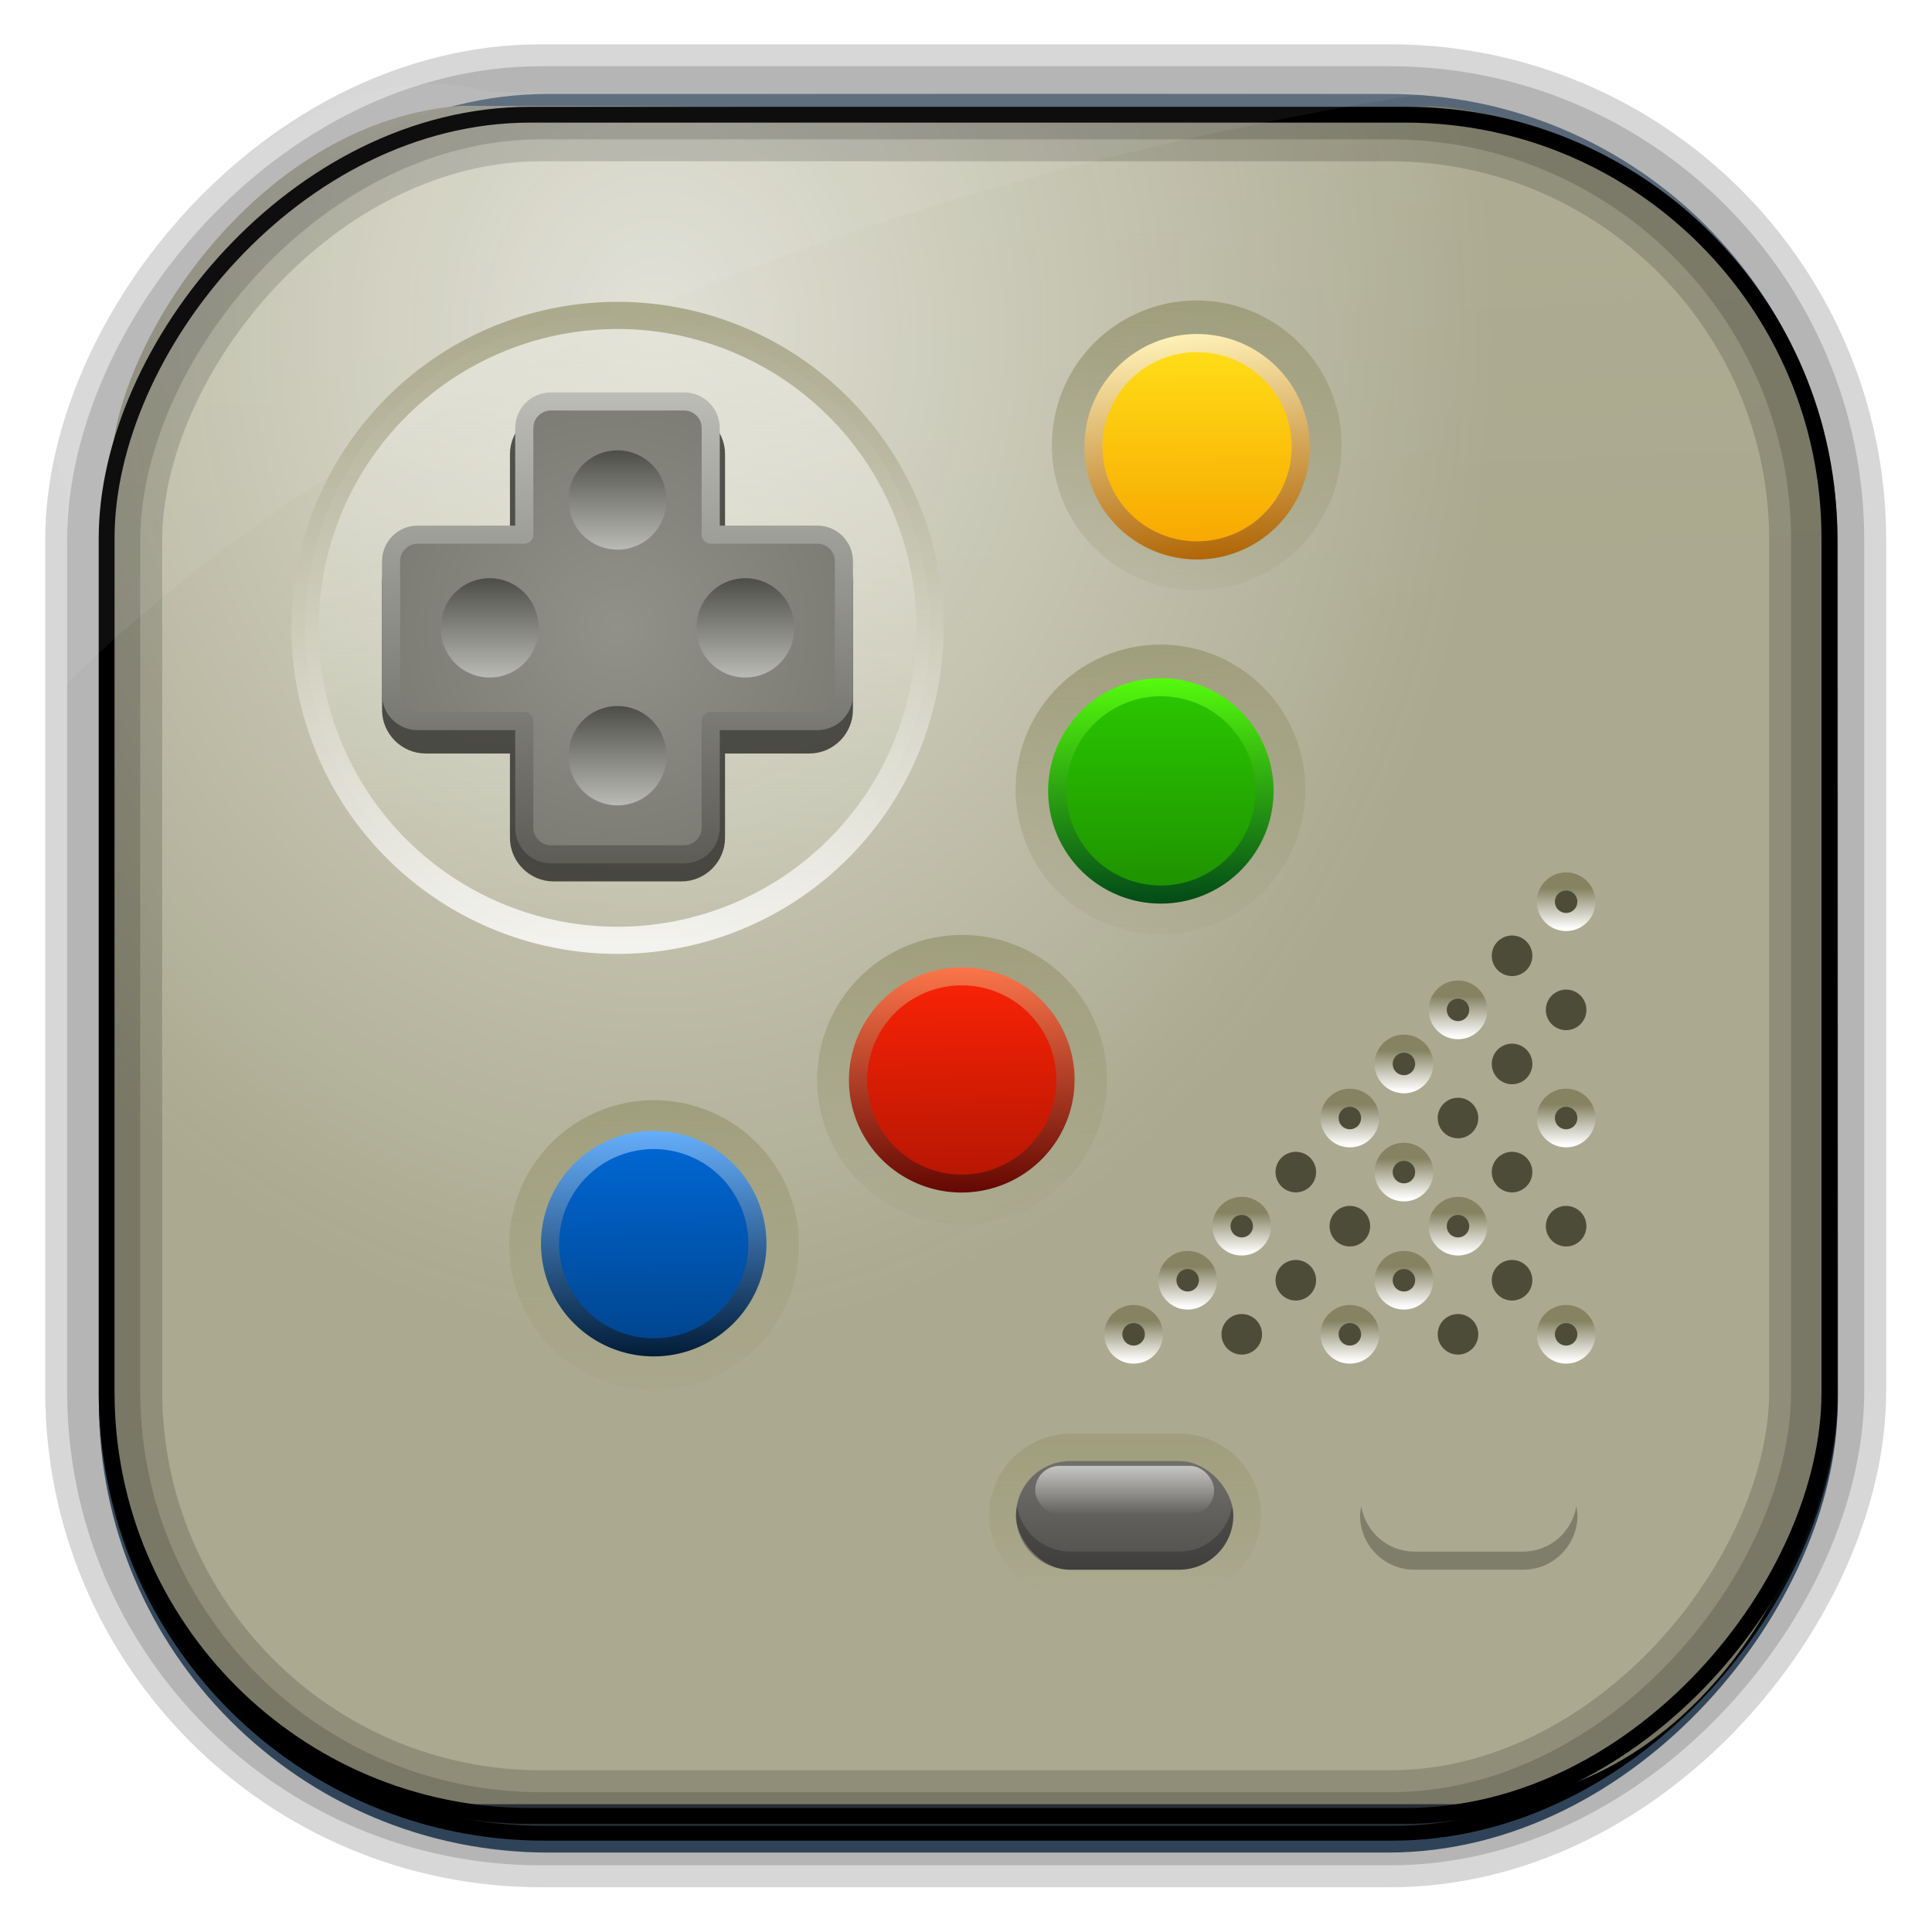 <?xml version="1.0" encoding="UTF-8" standalone="no"?>
<!-- Created with Inkscape (http://www.inkscape.org/) -->
<svg id="svg3449" xmlns:rdf="http://www.w3.org/1999/02/22-rdf-syntax-ns#" xmlns="http://www.w3.org/2000/svg" height="128" width="128" version="1.0" xmlns:cc="http://creativecommons.org/ns#" xmlns:xlink="http://www.w3.org/1999/xlink" xmlns:dc="http://purl.org/dc/elements/1.1/">
 <defs id="defs3451">
  <linearGradient id="linearGradient3514" y2="-9.103" gradientUnits="userSpaceOnUse" x2="66.492" gradientTransform="matrix(.968 0 0 .979 2.179 .166)" y1="-42.638" x1="67.952">
   <stop id="stop4620" style="stop-color:#37414b" offset="0"/>
   <stop id="stop4622" style="stop-color:#37414b;stop-opacity:0" offset="1"/>
  </linearGradient>
  <linearGradient id="linearGradient3516" y2="-11.847" gradientUnits="userSpaceOnUse" x2="58.98" gradientTransform="matrix(.968 0 0 .979 2.179 .166)" y1="-118.55" x1="57.173">
   <stop id="stop4596" offset="0"/>
   <stop id="stop4598" style="stop-opacity:0" offset="1"/>
  </linearGradient>
  <linearGradient id="linearGradient3519" y2="50.369" gradientUnits="userSpaceOnUse" x2="76.558" gradientTransform="matrix(.968 0 0 .979 3.242 -129.19)" y1="13.164" x1="76.558">
   <stop id="stop3392" style="stop-color:#425e7b" offset="0"/>
   <stop id="stop3394" style="stop-color:#7a91a7" offset="1"/>
  </linearGradient>
  <linearGradient id="linearGradient3521" y2="-8.74" gradientUnits="userSpaceOnUse" x2="60.217" gradientTransform="matrix(.968 0 0 .979 2.179 .166)" y1="-123.72" x1="60.395">
   <stop id="stop3392-4-8" style="stop-color:#425e7b" offset="0"/>
   <stop id="stop3394-8-0" style="stop-color:#7a91a7" offset="1"/>
  </linearGradient>
  <radialGradient id="radialGradient3349" gradientUnits="userSpaceOnUse" cy="45.647" cx="42.148" gradientTransform="matrix(.947 0 0 1.139 3.595 -29.89)" r="58.984">
   <stop id="stop7563" style="stop-color:#e0e0d5" offset="0"/>
   <stop id="stop7565" style="stop-color:#b0ae92;stop-opacity:.953" offset="1"/>
  </radialGradient>
  <filter id="filter3174-5" color-interpolation-filters="sRGB">
   <feGaussianBlur id="feGaussianBlur3176-4" stdDeviation="1.71"/>
  </filter>
  <linearGradient id="ButtonShadow-4" x1="45.448" gradientUnits="userSpaceOnUse" y1="92.54" gradientTransform="scale(1.006 .994)" x2="45.448" y2="7.016">
   <stop id="stop3750-3" offset="0"/>
   <stop id="stop3752-57" style="stop-opacity:.588" offset="1"/>
  </linearGradient>
  <filter id="filter3174-0" color-interpolation-filters="sRGB">
   <feGaussianBlur id="feGaussianBlur3176-9" stdDeviation="1.71"/>
  </filter>
  <filter id="filter3174-7" color-interpolation-filters="sRGB">
   <feGaussianBlur id="feGaussianBlur3176-7" stdDeviation="1.71"/>
  </filter>
  <clipPath id="clipPath3613-9">
   <rect id="rect3615-2" style="fill:#fff" rx="6" ry="6" height="84" width="84" y="6" x="6"/>
  </clipPath>
  <linearGradient id="linearGradient3613-3" x1="48" gradientUnits="userSpaceOnUse" y1="20.221" x2="48" y2="138.66">
   <stop id="stop3739-03" style="stop-color:#fff" offset="0"/>
   <stop id="stop3741-5" style="stop-color:#fff;stop-opacity:0" offset="1"/>
  </linearGradient>
  <filter id="filter3794-30" height="1.384" width="1.384" color-interpolation-filters="sRGB" y="-.192" x="-.192">
   <feGaussianBlur id="feGaussianBlur3796-38" stdDeviation="5.28"/>
  </filter>
  <filter id="filter3174-8" color-interpolation-filters="sRGB">
   <feGaussianBlur id="feGaussianBlur3176-3" stdDeviation="1.71"/>
  </filter>
  <clipPath id="clipPath3613-26">
   <rect id="rect3615-4" style="fill:#fff" rx="6" ry="6" height="84" width="84" y="6" x="6"/>
  </clipPath>
  <filter id="filter3794-67" height="1.384" width="1.384" color-interpolation-filters="sRGB" y="-.192" x="-.192">
   <feGaussianBlur id="feGaussianBlur3796-4" stdDeviation="5.28"/>
  </filter>
  <filter id="filter3174-4" color-interpolation-filters="sRGB">
   <feGaussianBlur id="feGaussianBlur3176-0" stdDeviation="1.71"/>
  </filter>
  <filter id="filter3174-1" color-interpolation-filters="sRGB">
   <feGaussianBlur id="feGaussianBlur3176-1" stdDeviation="1.71"/>
  </filter>
  <linearGradient id="linearGradient9285" y2="7.016" gradientUnits="userSpaceOnUse" x2="45.448" gradientTransform="matrix(1.006 0 0 .994 -59.657 2.836)" y1="92.54" x1="45.448">
   <stop id="stop3750-7" offset="0"/>
   <stop id="stop3752-3" style="stop-opacity:.588" offset="1"/>
  </linearGradient>
  <filter id="filter4417" color-interpolation-filters="sRGB">
   <feGaussianBlur id="feGaussianBlur4419" stdDeviation="0.52"/>
  </filter>
  <linearGradient id="linearGradient5860">
   <stop id="stop5862" style="stop-color:#858362" offset="0"/>
   <stop id="stop5864" style="stop-color:#fff" offset="1"/>
  </linearGradient>
  <linearGradient id="linearGradient5976">
   <stop id="stop5978" style="stop-color:#fff" offset="0"/>
   <stop id="stop5980" style="stop-color:#fff;stop-opacity:0" offset="1"/>
  </linearGradient>
  <linearGradient id="linearGradient5964">
   <stop id="stop5966" style="stop-color:#706f6b" offset="0"/>
   <stop id="stop5968" style="stop-color:#51504e" offset="1"/>
  </linearGradient>
  <linearGradient id="linearGradient5756">
   <stop id="stop5758" style="stop-color:#9f9e7d" offset="0"/>
   <stop id="stop5760" style="stop-color:#9f9e7d;stop-opacity:0" offset="1"/>
  </linearGradient>
  <linearGradient id="linearGradient6043">
   <stop id="stop6045" style="stop-color:#4f4f49" offset="0"/>
   <stop id="stop6047" style="stop-color:#bcbcb7" offset="1"/>
  </linearGradient>
  <clipPath id="clipPath3613-76">
   <rect id="rect3615-6" style="fill:#fff" rx="6" ry="6" height="84" width="84" y="6" x="6"/>
  </clipPath>
  <filter id="filter3794-4" height="1.384" width="1.384" color-interpolation-filters="sRGB" y="-.192" x="-.192">
   <feGaussianBlur id="feGaussianBlur3796-04" stdDeviation="5.28"/>
  </filter>
  <filter id="filter3174-06" color-interpolation-filters="sRGB">
   <feGaussianBlur id="feGaussianBlur3176-91" stdDeviation="1.71"/>
  </filter>
  <linearGradient id="linearGradient7102" y2="43.26" xlink:href="#linearGradient6043" gradientUnits="userSpaceOnUse" x2="38.69" gradientTransform="matrix(1.04 0 0 1.04 -.673 8.485)" y1="36.89" x1="38.69"/>
  <linearGradient id="linearGradient7105" y2="43.26" xlink:href="#linearGradient6043" gradientUnits="userSpaceOnUse" x2="38.69" gradientTransform="matrix(1.04 0 0 1.04 -.673 -8.457)" y1="36.89" x1="38.69"/>
  <linearGradient id="linearGradient7108" y2="43.26" xlink:href="#linearGradient6043" gradientUnits="userSpaceOnUse" x2="38.69" gradientTransform="matrix(1.04 0 0 1.04 7.798 .014)" y1="36.89" x1="38.69"/>
  <linearGradient id="linearGradient7111" y2="43.26" xlink:href="#linearGradient6043" gradientUnits="userSpaceOnUse" x2="38.69" gradientTransform="matrix(1.04 0 0 1.04 -9.144 .014)" y1="36.89" x1="38.69"/>
  <radialGradient id="radialGradient7114" gradientUnits="userSpaceOnUse" cy="40" cx="40" gradientTransform="matrix(1.951e-8 -.882 .882 1.951e-8 5.617 76.892)" r="18">
   <stop id="stop6037" style="stop-color:#91918a" offset="0"/>
   <stop id="stop6039" style="stop-color:#7c7c74" offset="1"/>
  </radialGradient>
  <linearGradient id="linearGradient7116" y2="17" gradientUnits="userSpaceOnUse" x2="39.071" gradientTransform="matrix(1.2 0 0 1.2 4.911 5.598)" y1="43.007" x1="39.071">
   <stop id="stop3262" style="stop-color:#5d5d56" offset="0"/>
   <stop id="stop3264" style="stop-color:#bcbcb7" offset="1"/>
  </linearGradient>
  <linearGradient id="linearGradient7155" y2="40" gradientUnits="userSpaceOnUse" x2="65.629" gradientTransform="matrix(0 .859 .863 0 6.411 7.159)" y1="40" x1="14.585">
   <stop id="stop4309" style="stop-color:#e4e4d9" offset="0"/>
   <stop id="stop4311" style="stop-color:#e4e4d9;stop-opacity:0" offset="1"/>
  </linearGradient>
  <linearGradient id="linearGradient7157" y2="40" gradientUnits="userSpaceOnUse" x2="64.464" gradientTransform="matrix(0 .859 .863 0 6.411 7.159)" y1="40" x1="15.75">
   <stop id="stop5726" style="stop-color:#9f9d7c" offset="0"/>
   <stop id="stop5728" style="stop-color:#fff" offset="1"/>
  </linearGradient>
  <linearGradient id="linearGradient7160" y2="38.033" gradientUnits="userSpaceOnUse" x2="79.007" gradientTransform="matrix(.819 -.22 .216 .805 .232 23.147)" y1="21.664" x1="83.315">
   <stop id="stop3935" style="stop-color:#ffe119" offset="0"/>
   <stop id="stop3937" style="stop-color:#f7a700" offset="1"/>
  </linearGradient>
  <linearGradient id="linearGradient7162" y2="42.017" gradientUnits="userSpaceOnUse" x2="89.412" gradientTransform="matrix(.819 -.22 .216 .805 .232 23.147)" y1="23.504" x1="91.968">
   <stop id="stop5734" style="stop-color:#fff1b7" offset="0"/>
   <stop id="stop5736" style="stop-color:#ad6100" offset="1"/>
  </linearGradient>
  <linearGradient id="linearGradient7165" y2="43.082" xlink:href="#linearGradient5756" gradientUnits="userSpaceOnUse" x2="85.196" gradientTransform="matrix(1.145 -.307 .301 1.124 -31.197 20.582)" y1="24.087" x1="90.195"/>
  <linearGradient id="linearGradient7168" y2="38.724" gradientUnits="userSpaceOnUse" x2="79.935" gradientTransform="matrix(.819 -.22 .216 .805 -2.168 45.947)" y1="21.771" x1="84.397">
   <stop id="stop3923" style="stop-color:#2bca00" offset="0"/>
   <stop id="stop3925" style="stop-color:#1e9000" offset="1"/>
  </linearGradient>
  <linearGradient id="linearGradient7170" y2="41.144" gradientUnits="userSpaceOnUse" x2="85.706" gradientTransform="matrix(.819 -.22 .216 .805 -2.168 45.947)" y1="23.092" x1="90.457">
   <stop id="stop5797" style="stop-color:#57ff0c" offset="0"/>
   <stop id="stop5799" style="stop-color:#004617" offset="1"/>
  </linearGradient>
  <linearGradient id="linearGradient7173" y2="43.082" xlink:href="#linearGradient5756" gradientUnits="userSpaceOnUse" x2="85.196" gradientTransform="matrix(1.145 -.307 .301 1.124 -33.597 43.382)" y1="24.087" x1="90.195"/>
  <linearGradient id="linearGradient7179" y2="39.307" gradientUnits="userSpaceOnUse" x2="80.337" gradientTransform="matrix(.819 -.22 .216 .805 -35.768 75.947)" y1="21.561" x1="85.007">
   <stop id="stop3913" style="stop-color:#006ada" offset="0"/>
   <stop id="stop3915" style="stop-color:#00438a" offset="1"/>
  </linearGradient>
  <linearGradient id="linearGradient7181" y2="41.359" gradientUnits="userSpaceOnUse" x2="86.898" gradientTransform="matrix(.819 -.22 .216 .805 -35.768 75.947)" y1="23.41" x1="91.622">
   <stop id="stop5837" style="stop-color:#67b1ff" offset="0"/>
   <stop id="stop5839" style="stop-color:#001a35" offset="1"/>
  </linearGradient>
  <linearGradient id="linearGradient7184" y2="43.082" xlink:href="#linearGradient5756" gradientUnits="userSpaceOnUse" x2="85.196" gradientTransform="matrix(1.145 -.307 .301 1.124 -67.197 73.382)" y1="24.087" x1="90.195"/>
  <linearGradient id="linearGradient7186" y2="114.04" xlink:href="#linearGradient5756" gradientUnits="userSpaceOnUse" x2="78.803" y1="101.97" x1="78.803"/>
  <linearGradient id="linearGradient7188" y2="112" xlink:href="#linearGradient5964" gradientUnits="userSpaceOnUse" x2="78" gradientTransform="matrix(0.75 0 0 0.75 -0 -1)" y1="104" x1="78"/>
  <linearGradient id="linearGradient7190" y2="107.94" xlink:href="#linearGradient5976" gradientUnits="userSpaceOnUse" x2="79.067" gradientTransform="matrix(0.75 0 0 0.75 -0 -1)" y1="104.35" x1="79.067"/>
  <linearGradient id="linearGradient7198" y2="96.645" xlink:href="#linearGradient5860" gradientUnits="userSpaceOnUse" x2="110.64" y1="92.773" x1="110.64"/>
  <linearGradient id="linearGradient7248" y2="43.082" xlink:href="#linearGradient5756" gradientUnits="userSpaceOnUse" x2="85.196" y1="24.087" x1="90.195"/>
  <linearGradient id="linearGradient7250" y2="38.933" gradientUnits="userSpaceOnUse" x2="79.88" y1="21.771" x1="84.397">
   <stop id="stop3905" style="stop-color:#fd2306" offset="0"/>
   <stop id="stop3907" style="stop-color:#b31602" offset="1"/>
  </linearGradient>
  <linearGradient id="linearGradient7252" y2="41.015" gradientUnits="userSpaceOnUse" x2="85.74" y1="23.092" x1="90.457">
   <stop id="stop5817" style="stop-color:#fe774b" offset="0"/>
   <stop id="stop5819" style="stop-color:#610601" offset="1"/>
  </linearGradient>
 </defs>
 <rect id="rect892" style="stroke:url(#linearGradient3521);stroke-width:.974;fill:url(#linearGradient3519)" transform="scale(1,-1)" ry="29.296" height="115.54" width="114.22" y="-122.25" x="7.039"/>
 <rect id="rect892-2" style="stroke:url(#linearGradient3516);stroke-width:.974;fill:url(#linearGradient3514)" transform="scale(1,-1)" ry="28.993" height="114.35" width="114.22" y="-121.46" x="7.06"/>
 <path id="rect895" style="fill:url(#radialGradient3349)" d="m30.571 7.01c-13.128 0.936-22.55 15.04-23.173 23.288-0.05 0.974-0.089 1.965-0.089 2.957v58.419c0 15.229 11.191 27.859 22.318 27.859h67.038c15.69 0 24.318-16.445 24.318-25.859v-64.017c-0.21-5.933-12.29-21.682-25.926-22.618-47.846 0.865-20.497-0.026-64.483-0.026z"/>
 <rect id="rect892-2-7-8" style="opacity:.159;stroke:#000;stroke-width:4.845;fill:none" transform="scale(1,-1)" ry="28.993" height="114.35" width="114.22" y="-121.16" x="6.868"/>
 <rect id="rect892-2-7-1" style="opacity:.159;stroke:#000;stroke-width:7.751;fill:none" transform="scale(1,-1)" ry="28.993" height="114.35" width="114.22" y="-121.16" x="6.869"/>
 <rect id="rect892-2-7-2-9" ry="28.067" style="stroke:#000;stroke-width:1.049;fill:none" transform="scale(1,-1)" height="112.71" width="114.14" y="-120.31" x="7.064"/>
 <path id="path1187" style="fill:#fff;fill-opacity:.057" d="m32.415 6.091c-14.891-4.33-32.779 19.454-27.93 26.295-0.043 0.716-0.077 1.444-0.077 2.173v10.76c25.899-25.61 66.753-35.479 90.375-39.179-0.225-0.026-0.46-0.031-0.691-0.031-41.576 0.387-23.653-0.019-61.677-0.019z"/>
 <g id="layer2" style="display:none" transform="translate(137.63 15.959)">
  <rect id="rect3745" style="opacity:.9;filter:url(#filter3174-5);fill:url(#ButtonShadow-4)" rx="6" ry="6" height="85" width="86" y="7" x="5"/>
 </g>
 <g id="layer2-3" style="display:none" transform="translate(146.29 14.997)">
  <rect id="rect3745-4" style="opacity:.9;filter:url(#filter3174-0);fill:url(#ButtonShadow-4)" rx="6" ry="6" height="85" width="86" y="7" x="5"/>
 </g>
 <g id="layer2-4" style="display:none" transform="translate(176.76 -8.736)">
  <rect id="rect3745-7" style="opacity:.9;filter:url(#filter3174-7);fill:url(#ButtonShadow-4)" rx="6" ry="6" height="85" width="86" y="7" x="5"/>
 </g>
 <g id="layer2-2" style="display:none" transform="translate(143.15 5.055)">
  <rect id="rect3745-9" style="opacity:.9;filter:url(#filter3174-8);fill:url(#ButtonShadow-4)" rx="6" ry="6" height="85" width="86" y="7" x="5"/>
 </g>
 <g id="layer5-4" style="display:none" transform="translate(143.15 5.055)">
  <rect id="rect3171-7" style="opacity:.3;filter:url(#filter3794-30);stroke:#fff;stroke-linecap:round;stroke-width:.5;fill:url(#linearGradient3613-3)" clip-path="url(#clipPath3613-9)" rx="12" ry="12" height="66" width="66" y="15" x="15"/>
 </g>
 <g id="layer2-1" style="display:none" transform="translate(160.47 -5.817)">
  <rect id="rect3745-8" style="opacity:.9;filter:url(#filter3174-4);fill:url(#ButtonShadow-4)" rx="6" ry="6" height="85" width="86" y="7" x="5"/>
 </g>
 <g id="layer5-46" style="display:none" transform="translate(160.47 -5.817)">
  <rect id="rect3171-2" style="opacity:.1;filter:url(#filter3794-67);stroke:#fff;stroke-linecap:round;stroke-width:.5;fill:url(#linearGradient3613-3)" clip-path="url(#clipPath3613-26)" rx="12" ry="12" height="66" width="66" y="15" x="15"/>
 </g>
 <rect id="rect3745-82" style="opacity:.9;filter:url(#filter3174-1);display:none;fill:url(#linearGradient9285)" rx="6" ry="6" height="85" width="86" y="9.836" x="-54.657"/>
 <style id="style1470" type="text/css"/>
 <g id="layer2-9" style="display:none" transform="translate(-132.38 3.784)">
  <rect id="rect3745-827" style="opacity:.9;filter:url(#filter3174-06);fill:url(#ButtonShadow-4)" rx="6" ry="6" height="85" width="86" y="7" x="5"/>
 </g>
 <g id="layer5" transform="translate(-132.38 3.784)">
  <rect id="rect3171" style="opacity:.1;filter:url(#filter3794-4);stroke:#fff;stroke-linecap:round;stroke-width:.5;fill:url(#linearGradient3613-3)" clip-path="url(#clipPath3613-76)" rx="12" ry="12" height="66" width="66" y="15" x="15"/>
 </g>
 <path id="path5825" style="fill:url(#linearGradient7184);fill-rule:evenodd" d="m52.581 79.914a9.598 9.598 0 1 1 -18.541 4.968 9.598 9.598 0 0 1 18.541 -4.968z"/>
 <path id="path5829" style="stroke-linejoin:round;fill-rule:evenodd;stroke:url(#linearGradient7181);stroke-width:1.2;fill:url(#linearGradient7179)" d="m49.945 80.62a6.868 6.868 0 1 1 -13.268 3.555 6.868 6.868 0 0 1 13.268 -3.555z"/>
 <g id="g4497" transform="matrix(1.151 0 0 1.15 5.439 9.987)">
  <path id="path5805" d="m96.197 32.053a8.098 8.245 0 1 1 -16.197 0 8.098 8.245 0 1 1 16.197 0z" style="fill:url(#linearGradient7248);fill-rule:evenodd" transform="matrix(.995 -.267 .262 .977 -45.404 45.726)"/>
  <path id="path5809" d="m96.197 32.053a8.098 8.245 0 1 1 -16.197 0 8.098 8.245 0 1 1 16.197 0z" style="stroke-linejoin:round;fill-rule:evenodd;stroke:url(#linearGradient7252);stroke-width:1.428;fill:url(#linearGradient7250)" transform="matrix(.712 -.191 .187 .699 -18.085 47.955)"/>
 </g>
 <path id="path5785" style="fill:url(#linearGradient7173);fill-rule:evenodd" d="m86.181 49.914a9.598 9.598 0 0 1 -18.541 4.968 9.598 9.598 0 1 1 18.541 -4.968z"/>
 <path id="path5789" style="stroke-linejoin:round;fill-rule:evenodd;stroke:url(#linearGradient7170);stroke-width:1.2;fill:url(#linearGradient7168)" d="m83.545 50.62a6.868 6.868 0 0 1 -13.268 3.556 6.868 6.868 0 1 1 13.268 -3.556z"/>
 <path id="path5754" style="fill:url(#linearGradient7165);fill-rule:evenodd" d="m88.581 27.114a9.598 9.598 0 0 1 -18.541 4.968 9.598 9.598 0 1 1 18.541 -4.968z"/>
 <path id="path3245" style="stroke-linejoin:round;fill-rule:evenodd;stroke:url(#linearGradient7162);stroke-width:1.2;fill:url(#linearGradient7160)" d="m85.945 27.82a6.868 6.868 0 1 1 -13.268 3.556 6.868 6.868 0 0 1 13.268 -3.556z"/>
 <path id="path3215" style="opacity:.8;stroke-linejoin:round;fill-rule:evenodd;stroke:url(#linearGradient7157);stroke-width:1.8;fill:url(#linearGradient7155)" d="m40.911 62.298a20.7 20.7 0 1 0 0 -41.4 20.7 20.7 0 1 0 0 41.4z"/>
 <g id="g4252" transform="matrix(1.2 0 0 1.2 4.911 5.598)">
  <path id="path5473" d="m111.94 94.064a1.936 1.936 0 1 1 -3.873 0 1.936 1.936 0 1 1 3.873 0z" style="stroke-linejoin:round;fill-rule:evenodd;stroke:url(#linearGradient7198);stroke-width:1.73;fill:#4d4c38" transform="matrix(.578 0 0 .578 18.792 14.634)"/>
  <path id="path5868" d="m111.94 94.064a1.936 1.936 0 1 1 -3.873 0 1.936 1.936 0 1 1 3.873 0z" style="stroke-linejoin:round;fill-rule:evenodd;stroke:url(#linearGradient7198);stroke-width:1.73;fill:#4d4c38" transform="matrix(.578 0 0 .578 12.822 14.634)"/>
  <path id="path5872" d="m111.94 94.064a1.936 1.936 0 1 1 -3.873 0 1.936 1.936 0 1 1 3.873 0z" style="stroke-linejoin:round;fill-rule:evenodd;stroke:url(#linearGradient7198);stroke-width:1.73;fill:#4d4c38" transform="matrix(.578 0 0 .578 6.852 14.634)"/>
  <path id="path5876" d="m111.94 94.064a1.936 1.936 0 1 1 -3.873 0 1.936 1.936 0 1 1 3.873 0z" style="stroke-linejoin:round;fill-rule:evenodd;stroke:url(#linearGradient7198);stroke-width:1.73;fill:#4d4c38" transform="matrix(.578 0 0 .578 .883 14.634)"/>
  <path id="path5880" d="m111.94 94.064a1.936 1.936 0 1 1 -3.873 0 1.936 1.936 0 1 1 3.873 0z" style="stroke-linejoin:round;fill-rule:evenodd;stroke:url(#linearGradient7198);stroke-width:1.73;fill:#4d4c38" transform="matrix(.578 0 0 .578 -5.087 14.634)"/>
  <path id="path5884" d="m111.94 94.064a1.936 1.936 0 1 1 -3.873 0 1.936 1.936 0 1 1 3.873 0z" style="stroke-linejoin:round;fill-rule:evenodd;stroke:url(#linearGradient7198);stroke-width:1.73;fill:#4d4c38" transform="matrix(.578 0 0 .578 15.807 11.649)"/>
  <path id="path5886" d="m111.94 94.064a1.936 1.936 0 1 1 -3.873 0 1.936 1.936 0 1 1 3.873 0z" style="stroke-linejoin:round;fill-rule:evenodd;stroke:url(#linearGradient7198);stroke-width:1.73;fill:#4d4c38" transform="matrix(.578 0 0 .578 9.837 11.649)"/>
  <path id="path5888" d="m111.94 94.064a1.936 1.936 0 1 1 -3.873 0 1.936 1.936 0 1 1 3.873 0z" style="stroke-linejoin:round;fill-rule:evenodd;stroke:url(#linearGradient7198);stroke-width:1.73;fill:#4d4c38" transform="matrix(.578 0 0 .578 3.868 11.649)"/>
  <path id="path5890" d="m111.94 94.064a1.936 1.936 0 1 1 -3.873 0 1.936 1.936 0 1 1 3.873 0z" style="stroke-linejoin:round;fill-rule:evenodd;stroke:url(#linearGradient7198);stroke-width:1.73;fill:#4d4c38" transform="matrix(.578 0 0 .578 -2.102 11.649)"/>
  <path id="path5900" d="m111.94 94.064a1.936 1.936 0 1 1 -3.873 0 1.936 1.936 0 1 1 3.873 0z" style="stroke-linejoin:round;fill-rule:evenodd;stroke:url(#linearGradient7198);stroke-width:1.73;fill:#4d4c38" transform="matrix(.578 0 0 .578 18.792 8.664)"/>
  <path id="path5902" d="m111.94 94.064a1.936 1.936 0 1 1 -3.873 0 1.936 1.936 0 1 1 3.873 0z" style="stroke-linejoin:round;fill-rule:evenodd;stroke:url(#linearGradient7198);stroke-width:1.73;fill:#4d4c38" transform="matrix(.578 0 0 .578 12.822 8.664)"/>
  <path id="path5904" d="m111.94 94.064a1.936 1.936 0 1 1 -3.873 0 1.936 1.936 0 1 1 3.873 0z" style="stroke-linejoin:round;fill-rule:evenodd;stroke:url(#linearGradient7198);stroke-width:1.73;fill:#4d4c38" transform="matrix(.578 0 0 .578 6.852 8.664)"/>
  <path id="path5906" d="m111.94 94.064a1.936 1.936 0 1 1 -3.873 0 1.936 1.936 0 1 1 3.873 0z" style="stroke-linejoin:round;fill-rule:evenodd;stroke:url(#linearGradient7198);stroke-width:1.73;fill:#4d4c38" transform="matrix(.578 0 0 .578 .883 8.664)"/>
  <path id="path5916" d="m111.94 94.064a1.936 1.936 0 1 1 -3.873 0 1.936 1.936 0 1 1 3.873 0z" style="stroke-linejoin:round;fill-rule:evenodd;stroke:url(#linearGradient7198);stroke-width:1.73;fill:#4d4c38" transform="matrix(.578 0 0 .578 15.807 5.678)"/>
  <path id="path5918" d="m111.94 94.064a1.936 1.936 0 1 1 -3.873 0 1.936 1.936 0 1 1 3.873 0z" style="stroke-linejoin:round;fill-rule:evenodd;stroke:url(#linearGradient7198);stroke-width:1.73;fill:#4d4c38" transform="matrix(.578 0 0 .578 9.837 5.678)"/>
  <path id="path5920" d="m111.94 94.064a1.936 1.936 0 1 1 -3.873 0 1.936 1.936 0 1 1 3.873 0z" style="stroke-linejoin:round;fill-rule:evenodd;stroke:url(#linearGradient7198);stroke-width:1.73;fill:#4d4c38" transform="matrix(.578 0 0 .578 3.868 5.678)"/>
  <path id="path5928" d="m111.94 94.064a1.936 1.936 0 1 1 -3.873 0 1.936 1.936 0 1 1 3.873 0z" style="stroke-linejoin:round;fill-rule:evenodd;stroke:url(#linearGradient7198);stroke-width:1.73;fill:#4d4c38" transform="matrix(.578 0 0 .578 18.792 2.693)"/>
  <path id="path5930" d="m111.94 94.064a1.936 1.936 0 1 1 -3.873 0 1.936 1.936 0 1 1 3.873 0z" style="stroke-linejoin:round;fill-rule:evenodd;stroke:url(#linearGradient7198);stroke-width:1.73;fill:#4d4c38" transform="matrix(.578 0 0 .578 12.822 2.693)"/>
  <path id="path5932" d="m111.94 94.064a1.936 1.936 0 1 1 -3.873 0 1.936 1.936 0 1 1 3.873 0z" style="stroke-linejoin:round;fill-rule:evenodd;stroke:url(#linearGradient7198);stroke-width:1.73;fill:#4d4c38" transform="matrix(.578 0 0 .578 6.852 2.693)"/>
  <path id="path5940" d="m111.94 94.064a1.936 1.936 0 1 1 -3.873 0 1.936 1.936 0 1 1 3.873 0z" style="stroke-linejoin:round;fill-rule:evenodd;stroke:url(#linearGradient7198);stroke-width:1.73;fill:#4d4c38" transform="matrix(.578 0 0 .578 15.807 -.293)"/>
  <path id="path5942" d="m111.94 94.064a1.936 1.936 0 1 1 -3.873 0 1.936 1.936 0 1 1 3.873 0z" style="stroke-linejoin:round;fill-rule:evenodd;stroke:url(#linearGradient7198);stroke-width:1.73;fill:#4d4c38" transform="matrix(.578 0 0 .578 9.837 -.293)"/>
  <path id="path5948" d="m111.94 94.064a1.936 1.936 0 1 1 -3.873 0 1.936 1.936 0 1 1 3.873 0z" style="stroke-linejoin:round;fill-rule:evenodd;stroke:url(#linearGradient7198);stroke-width:1.73;fill:#4d4c38" transform="matrix(.578 0 0 .578 18.792 -3.278)"/>
  <path id="path5950" d="m111.94 94.064a1.936 1.936 0 1 1 -3.873 0 1.936 1.936 0 1 1 3.873 0z" style="stroke-linejoin:round;fill-rule:evenodd;stroke:url(#linearGradient7198);stroke-width:1.73;fill:#4d4c38" transform="matrix(.578 0 0 .578 12.822 -3.278)"/>
  <path id="path5956" d="m111.94 94.064a1.936 1.936 0 1 1 -3.873 0 1.936 1.936 0 1 1 3.873 0z" style="stroke-linejoin:round;fill-rule:evenodd;stroke:url(#linearGradient7198);stroke-width:1.73;fill:#4d4c38" transform="matrix(.578 0 0 .578 15.807 -6.264)"/>
  <path id="path5960" d="m111.94 94.064a1.936 1.936 0 1 1 -3.873 0 1.936 1.936 0 1 1 3.873 0z" style="stroke-linejoin:round;fill-rule:evenodd;stroke:url(#linearGradient7198);stroke-width:1.73;fill:#4d4c38" transform="matrix(.578 0 0 .578 18.792 -9.249)"/>
 </g>
 <g id="g4591" transform="matrix(1.2 0 0 1.2 2.511 4.398)">
  <path id="path6004" d="m76 101.97c-3.311 0-6.031 2.721-6.031 6.031 0 3.311 2.721 6.031 6.031 6.031h8c3.311 0 6.031-2.721 6.031-6.031 0-3.311-2.721-6.031-6.031-6.031h-8z" style="fill-rule:evenodd;fill:url(#linearGradient7186)" transform="matrix(.748 0 0 .746 .187 -.58)"/>
  <rect id="rect3247" style="fill-rule:evenodd;fill:url(#linearGradient7188)" rx="3" ry="3" height="6" width="12" y="77" x="54"/>
  <rect id="rect5972" style="opacity:.6;fill-rule:evenodd;fill:url(#linearGradient7190)" rx="1.344" ry="1.344" height="2.687" width="9.88" y="77.265" x="55.06"/>
  <path id="rect4706" d="m52.062 79.5c-0.028 0.167-0.062 0.325-0.062 0.5 0 1.662 1.338 3 3 3h6c1.662 0 3-1.338 3-3 0-0.175-0.034-0.333-0.062-0.5-0.243 1.415-1.451 2.5-2.938 2.5h-6c-1.487 0-2.695-1.085-2.938-2.5z" style="opacity:.3;fill:#1a1a1a;fill-rule:evenodd" transform="translate(2)"/>
 </g>
 <path id="path4411" d="m26.469 18c-1.319 0-2.406 1.087-2.406 2.406v4.656h-4.656c-1.32 0-2.407 1.088-2.407 2.407v7.062c0 1.319 1.087 2.406 2.406 2.406h4.656v4.656c0 1.319 1.088 2.406 2.407 2.406h7.062c1.319 0 2.406-1.087 2.406-2.406v-4.656h4.656c1.319 0 2.406-1.088 2.406-2.407v-7.062c0-1.318-1.087-2.406-2.406-2.406h-4.656v-4.656c0-1.319-1.088-2.406-2.407-2.406h-7.062z" style="opacity:.8;fill-rule:evenodd;block-progression:tb;text-indent:0;filter:url(#filter4417);color:#000000;text-transform:none" transform="matrix(1.2 0 0 1.2 4.911 5.598)"/>
 <path id="rect3225" d="m36.499 26.598c-0.978 0-1.765 0.787-1.765 1.765v7.059h-7.059c-0.978 0-1.765 0.787-1.765 1.765v8.823c0 0.978 0.787 1.765 1.765 1.765h7.059v7.059c0 0.978 0.787 1.765 1.765 1.765h8.823c0.978 0 1.765-0.787 1.765-1.765v-7.059h7.059c0.978 0 1.765-0.787 1.765-1.765v-8.823c0-0.978-0.787-1.765-1.765-1.765h-7.059v-7.059c0-0.978-0.787-1.765-1.765-1.765h-8.823z" style="stroke-linejoin:round;fill-rule:evenodd;stroke:url(#linearGradient7116);stroke-width:1.2;fill:url(#radialGradient7114)"/>
 <path id="path6055" style="fill:url(#linearGradient7111);fill-rule:evenodd" d="m35.673 41.598a3.233 3.233 0 1 1 -6.465 0 3.233 3.233 0 1 1 6.465 0z"/>
 <path id="path6065" style="fill:url(#linearGradient7108);fill-rule:evenodd" d="m52.614 41.598a3.233 3.233 0 1 1 -6.465 0 3.233 3.233 0 1 1 6.465 0z"/>
 <path id="path6069" style="fill:url(#linearGradient7105);fill-rule:evenodd" d="m44.143 33.127a3.233 3.233 0 1 1 -6.465 0 3.233 3.233 0 1 1 6.465 0z"/>
 <path id="path6073" style="fill:url(#linearGradient7102);fill-rule:evenodd" d="m44.143 50.069a3.233 3.233 0 1 1 -6.465 0 3.233 3.233 0 1 1 6.465 0z"/>
 <g id="g4711" transform="matrix(1.2 0 0 1.2 25.311 4.398)">
  <path id="path4713" d="m76 101.97c-3.311 0-6.031 2.721-6.031 6.031 0 3.311 2.721 6.031 6.031 6.031h8c3.311 0 6.031-2.721 6.031-6.031 0-3.311-2.721-6.031-6.031-6.031h-8z" style="fill:url(#linearGradient7186);fill-rule:evenodd" transform="matrix(.748 0 0 .746 .187 -.58)"/>
  <rect id="rect4715" style="fill:url(#linearGradient7188);fill-rule:evenodd" rx="3" ry="3" height="6" width="12" y="77" x="54"/>
  <rect id="rect4717" style="opacity:.6;fill:url(#linearGradient7190);fill-rule:evenodd" rx="1.344" ry="1.344" height="2.687" width="9.88" y="77.265" x="55.06"/>
  <path id="path4719" d="m52.062 79.5c-0.028 0.167-0.062 0.325-0.062 0.5 0 1.662 1.338 3 3 3h6c1.662 0 3-1.338 3-3 0-0.175-0.034-0.333-0.062-0.5-0.243 1.415-1.451 2.5-2.938 2.5h-6c-1.487 0-2.695-1.085-2.938-2.5z" style="opacity:.3;fill:#1a1a1a;fill-rule:evenodd" transform="translate(2)"/>
 </g>
</svg>
